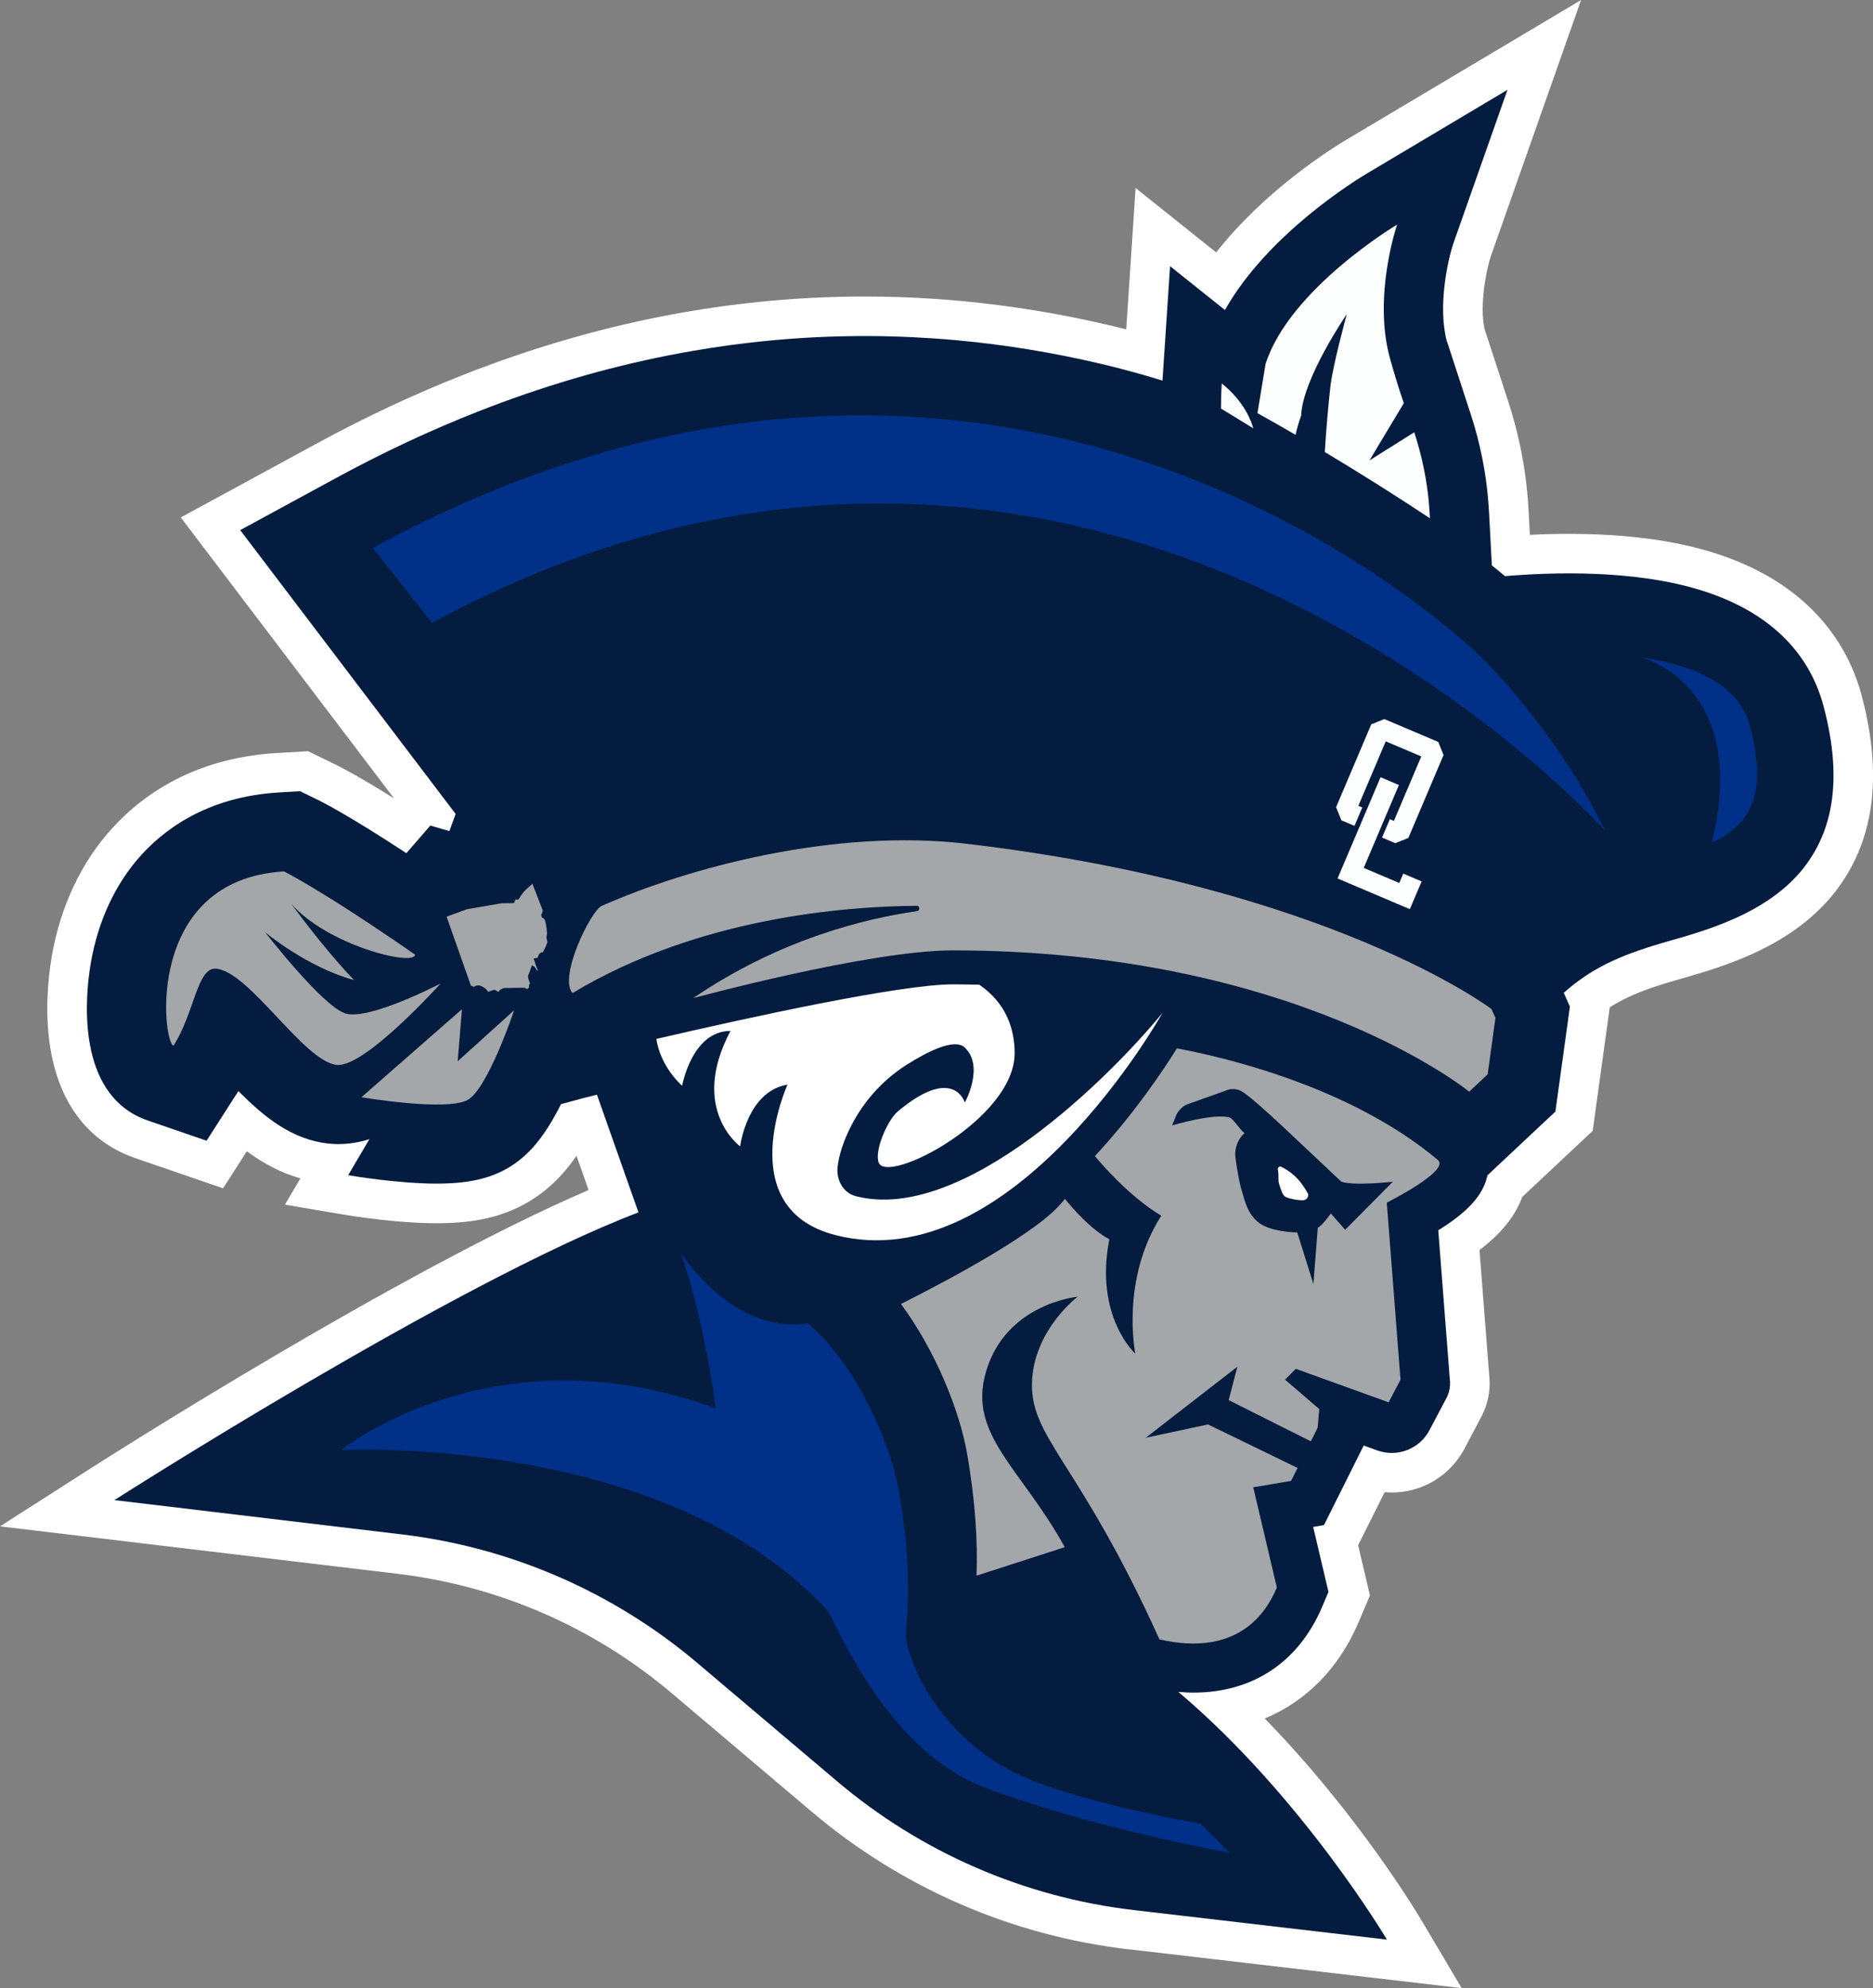 <?xml version="1.0" encoding="UTF-8"?>
<svg id="Layer_2" data-name="Layer 2" xmlns="http://www.w3.org/2000/svg" viewBox="0 0 946.94 1005.01">
  <rect x="0" y="0" width="946.94" height="1005.01" fill="#808080" stroke="none"/>
  <defs>
    <style>
      .cls-1 {
        fill: #003087;
      }

      .cls-2 {
        fill: #fdffff;
      }

      .cls-3 {
        fill: #fff;
      }

      .cls-4 {
        fill: #041c3f;
      }

      .cls-5 {
        fill: #a4a7a9;
      }
    </style>
  </defs>
  <g id="Logos">
    <g id="Logos-2" data-name="Logos">
      <g>
        <path class="cls-3" d="M570.91,985.4c-59.4-6.93-114.93-31.02-160.58-69.66l-70.71-59.85c-39.44-33.38-87.41-54.26-138.72-60.38L0,771.55l47.04-30.09c6.66-4.26,154.87-98.82,250.53-139.93l-6.1-17.28c-7.31,10.54-15.35,18.1-24.93,23.63-12.51,7.22-26.61,10.44-45.72,10.44-20.44,0-43.71-3.79-48.17-4.54l-28.6-4.87,7.82-13.27c-10.23-2.9-19.16-7.86-27.09-13.7l-12,18.73-44.58-15.33c-15.01-5.16-34.42-17.95-41.58-49.54-3.97-17.53-2.86-35.44-1.22-47.37,3.54-25.77,13.5-48.9,28.79-66.9,14.65-17.23,41.43-38.32,85.89-40.91l15.66-.91,14.1,6.86c1.98.96,11.08,5.55,29.36,16.98l-107.8-142,69.05-37.54c24.36-13.24,49.22-24.88,73.87-34.57,4.11-1.62,8.28-3.21,12.41-4.73,8.24-3.04,16.61-5.92,24.88-8.56,4.15-1.32,8.34-2.61,12.47-3.83,8.29-2.44,16.7-4.72,25.01-6.76,4.17-1.03,8.39-2.01,12.53-2.93,8.33-1.84,16.78-3.51,25.12-4.95,12.53-2.17,25.25-3.9,37.79-5.16,17.45-1.75,35.17-2.64,52.67-2.64,11.88,0,23.94.41,35.83,1.22,4.19.28,8.45.63,12.66,1.01,25.21,2.32,50.74,6.51,75.91,12.46l.31.08c2.5.59,5,1.2,7.48,1.83l4.74-71.44,40.74,32.55c24.66-31.46,58.32-52.5,65.88-57L799.35,0l-45.69,129.69c-2.18,6.7-5.77,24.49-3.11,36.6l11.99,36.72c5.29,16.18,8.61,32.78,9.89,49.33.18,2.38.33,4.75.46,7.03l.58,10.97c6.65-.33,13.25-.5,19.74-.5,5.09,0,10.13.11,15,.32,2.12.09,4.27.2,6.42.34,4.47.28,8.88.66,13.11,1.13,2.25.25,4.49.52,6.65.82,7,.96,13.74,2.2,20.02,3.68,6.75,1.59,13.24,3.54,19.29,5.77,1.48.55,2.96,1.12,4.4,1.71,8.4,3.42,16.17,7.54,23.1,12.25,2.22,1.51,4.39,3.1,6.45,4.74,5.88,4.67,11.17,9.91,15.72,15.58,1.42,1.76,2.79,3.6,4.08,5.46,1.25,1.81,2.44,3.67,3.55,5.53.54.92,1.07,1.85,1.58,2.77,3.65,6.66,6.53,13.83,8.53,21.3,5.71,21.27,7.25,40.74,4.56,57.87-1.58,10.12-4.71,19.68-9.3,28.41-1.26,2.4-2.64,4.76-4.11,7.01-1.76,2.7-3.42,5.02-5.08,7.08-1.26,1.57-2.61,3.13-3.99,4.63-2.63,2.85-5.51,5.61-8.57,8.2-1.46,1.23-2.97,2.44-4.5,3.6-5.55,4.19-11.83,8.06-18.67,11.51-15.2,7.67-30.93,12.15-42.41,15.42-1.19.34-2.36.68-3.52,1.02l-.98.29c-.82.24-1.64.49-2.45.74l-1.04.32c-.78.24-1.54.48-2.28.72l-.98.32c-.76.25-1.52.51-2.27.76l-.83.29c-.78.27-1.61.57-2.42.87l-.49.18c-4.09,1.52-7.7,3.08-11.01,4.76l-.12.06c-.8.41-1.59.83-2.38,1.26l-.19.11c-.76.42-1.53.86-2.3,1.32l-.13.08c-.61.36-1.21.74-1.8,1.12l-8.63,62.43-35.61,33.4c-3.64,9.83-10.6,18.48-21.62,26.84l5.02,64.75c.52,6.69-.86,13.37-3.99,19.31l-8.59,16.3c-7.22,13.7-21.32,22.21-36.81,22.21h0c-1.2,0-2.4-.05-3.59-.16l-13.39,26.81,5.97,25.38-5.75,13.52c-9.88,23.24-26.44,39.96-47.46,48.68,47.15,48.28,77.48,99.01,78.99,101.56l20.59,34.74-168.06-19.62Z"/>
        <path class="cls-4" d="M921.78,356.43c-1.43-5.34-3.58-11.08-6.76-16.88-.4-.72-.81-1.45-1.24-2.18-.86-1.45-1.79-2.9-2.79-4.35-1-1.45-2.07-2.89-3.22-4.32-3.45-4.29-7.59-8.49-12.57-12.44-1.66-1.32-3.41-2.61-5.26-3.86-5.54-3.77-11.96-7.24-19.39-10.27-1.24-.5-2.5-1-3.8-1.47-5.18-1.91-10.82-3.62-16.96-5.07-5.93-1.4-12.02-2.49-18.14-3.33-2.04-.28-4.08-.53-6.12-.76-4.08-.45-8.16-.79-12.19-1.05-2.02-.13-4.02-.23-6.01-.32-17.91-.77-34.54.09-46.43,1.1-.18-.14-.37-.3-.55-.45-.87-.71-1.77-1.44-2.69-2.19-1.1-.9-2.25-1.84-3.42-2.81l-1.34-25.37c-.11-2.16-.26-4.36-.42-6.54-1.15-14.96-4.16-29.99-8.96-44.66l-11.93-36.52-.06.04c-4.84-18.11.61-41.73,3.19-49.5l27.42-77.82-71.15,42.35c-5.69,3.39-50.11,30.67-71.69,68.95l-27.74-22.17-3.8,57.3c-.01.18-.02.36-.03.54-2.93-.9-5.89-1.79-8.89-2.65-.25-.07-.5-.15-.75-.22-2.92-.83-5.88-1.64-8.87-2.43-.54-.14-1.06-.29-1.59-.43-3.4-.89-6.86-1.75-10.36-2.58-.09-.02-.17-.04-.25-.06-24.38-5.76-48.77-9.76-73.14-12-4.06-.37-8.12-.7-12.18-.97-28.42-1.93-56.82-1.48-85.14,1.37-12.14,1.22-24.27,2.88-36.38,4.97-8.07,1.4-16.14,2.99-24.2,4.77-4.03.89-8.06,1.83-12.08,2.82-8.05,1.98-16.1,4.15-24.13,6.52-4.02,1.18-8.03,2.42-12.05,3.7-8.03,2.56-16.04,5.32-24.05,8.27-4,1.48-8,3-12,4.57-23.99,9.43-47.88,20.61-71.64,33.53l-17.11,9.3-31.48,17.11h0,0l108.91,143.46-3.14,8.67-9.66-2.79-12.1,13.96c-29.33-19.26-42.6-25.9-44.34-26.75l-9.4-4.58-10.44.61c-37.4,2.18-59.69,19.63-71.81,33.89-12.83,15.09-21.2,34.69-24.22,56.67-2.57,18.7-4.84,63.48,29.48,75.28l29.72,10.22,16.09-25.1c12.93,13.05,26.99,24.49,45.28,26.51,1.71.19,3.46.29,5.19.29,5.25,0,10.44-.8,15.76-2.49l-10.74,18.22c2.56.44,25.57,4.26,44.81,4.26,15.41,0,26.42-2.39,35.73-7.76,10.53-6.08,18.75-15.8,27.06-32.4l10.97-2.99c1.79-.45,4.23-1.06,7.21-1.79l20.99,59.48c-92.85,35.34-264.96,145.44-264.96,145.44l145.45,17.35c55.05,6.57,106.95,29.16,149.27,64.97l70.71,59.85c42.5,35.97,94.67,58.6,149.98,65.06l127.95,14.93s-42.89-72.36-105.44-125.21c2.55.21,5.07.36,7.55.36,30.12,0,53.27-15.42,65.16-43.41l3.18-7.49-7.73-32.85,5.46-.93,20.09-40.22,6.83,2.47c10.14,3.66,21.42-.71,26.44-10.25l8.59-16.3c1.37-2.59,1.97-5.52,1.74-8.44l-5.91-76.28c17.96-11.1,23.18-19.92,24.83-27.75l34.39-32.26,7.33-53.05-3.1-6.97c4.81-4.32,9.7-7.89,14.8-10.95.04-.02.07-.04.11-.06.97-.58,1.94-1.14,2.92-1.68.07-.04.14-.08.2-.11.97-.54,1.96-1.05,2.95-1.56.05-.03.11-.05.16-.08,4.18-2.11,8.51-3.96,13.08-5.66.18-.07.37-.13.55-.2.92-.34,1.84-.67,2.78-1,.29-.1.59-.2.88-.3.84-.29,1.68-.57,2.53-.85.35-.12.71-.23,1.06-.35.81-.26,1.64-.52,2.47-.78.38-.12.76-.24,1.14-.36.86-.26,1.73-.53,2.61-.79.35-.1.69-.21,1.03-.31,1.22-.36,2.45-.72,3.7-1.07,11.19-3.19,25.38-7.23,38.88-14.04,5.4-2.72,10.69-5.89,15.62-9.62,1.23-.93,2.45-1.9,3.63-2.9,2.37-2.01,4.64-4.17,6.78-6.49,1.07-1.16,2.11-2.36,3.11-3.61,1.39-1.73,2.68-3.57,3.92-5.48,1.12-1.72,2.18-3.52,3.16-5.39,3.39-6.46,5.93-13.79,7.25-22.22,2.13-13.56,1.18-29.87-4.12-49.59Z"/>
        <g>
          <path class="cls-2" d="M617.7,193.84c-.29,4.39-.41,8.62-.4,12.7,5.4,3.25,10.84,6.57,16.31,9.98-.69-2.67-4.02-13.17-15.91-22.68Z"/>
          <path class="cls-2" d="M635.75,208.84c6.37,3.55,12.79,7.21,19.25,10.95.69-3.09,1.61-6.34,2.82-9.78.85-18.89,23.08-51.22,23.08-51.22,0,0-7.09,25.88-8.28,36.54-.93,8.39-2.04,20.18-2.84,33.16,17.46,10.44,35.21,21.59,53.17,33.5-.1-1.94-.23-3.89-.38-5.82-.98-12.77-3.56-25.38-7.56-37.65l-22.66,14.23,17.38-28.95c-2.99-8.58-5.51-17.39-6.88-22.24-8.98-31.7,3.48-68.02,3.48-68.02,0,0-54.31,32.33-66.51,70.48l-4.07,24.8Z"/>
        </g>
        <path class="cls-1" d="M811.36,419.74s-256.96-286.61-592.91-104.9l-29.98-37.86c325.16-176.8,556.43,51.54,560.9,55.69l.04.07s36.94,35.53,61.95,87Z"/>
        <path class="cls-1" d="M865.42,426.1c18.94-77.33-31.58-92.7-35.86-93.89,25.88,3.84,49.41,13.31,55.03,34.27,9.5,35.45.18,50.27-19.16,59.62Z"/>
        <path class="cls-5" d="M726.91,586.33c-44.25-37.27-108.74-52.09-131.91-56.41-7.23,11.63-21.67,33.15-41.44,54.45,2.37,2.89,17.03,20.3,33.57,30.16-20.8,32.32-13.14,69.74-13.14,69.74,0,0-20.8-18.71-13.14-57.83-9.39-5.07-18.47-15.5-22.48-20.48-.23.31-.47.64-.7.93-11.81,15.44-56.51,39.34-82.16,52.24,17.28,23.43,29.51,53.38,33.38,75.41,4.32,24.59,5.44,45.09,4.81,61.92l44.62-14.39c-22.01-39.87-48.81-56.7-40.01-88.07,9.85-35.15,46.53-38.55,46.53-38.55,0,0-21.17,15.94-22.99,41.39-2.12,29.61,22.91,40.14,64.33,131.81,18.38,4.32,46.24,4.74,59.37-26.16l-11.93-50.69,19.12-3.25,3.27-6.54-45.27-21.99-31.49,6.75,46.33-35.92-4.39,16.87,41.54,20.84,3.44-6.88.81-9.43-17.29-14.87,5.44-5.47,13.2,4.76,33.72,12.17,6.01-11.4-6.94-89.53s32.24-16.15,25.81-21.57ZM680.07,621.64s-2.82-3.32-7.26-8.26c-.05.1-3.9,5.67-6.58,7.29l-2.21,28.4-8.16-26.1c-3.28-.07-14.86-.66-20.31-5.63-4.49-4.09-5.77-8.53-7.88-15.87-1.03-3.61-2.02-8.85-3.04-16.07-.57-4.02.63-8.15,3.28-11.32.41-.49.85-.93,1.3-1.35-2.06-1.25-5.65-7.19-7.37-7.78-7.46-2.54-29.24,3.91-29.24,3.91l2.2-5.49c1.21-2.26,3.02-4.03,5.18-5.06l19.43-6.92c3.02-1.44,6.54-1.14,9.28.81,8.77,6.24,27.64,24.71,49.46,45.12,6.2,2.25,26.06,0,26.06,0l-24.15,24.33Z"/>
        <g>
          <path class="cls-3" d="M432.29,604.51c-5.8-1.55-9.66-8-8.81-14.84.73-5.92,2.76-11.88,5.28-17.36,6.65-14.48,17.08-26.14,29.49-34.01,10.7-6.79,24.39-13.72,29.55-8.76,10.03,9.64,0,27.78,0,27.78,0,0-5.61-19.28-33.95,4.54-4.89,4.11-11.78,19.12-9.66,25.68,3.8,11.74,68.79-21.71,68.79-55.16,0-12.48-4.46-25.47-17.9-34.63-4.42-.1-8.88-.17-13.42-.17-26.4,0-101.75,16.43-149.83,27.58,2.19,14.46,13.05,23.67,13.05,23.67,0,0,4.89-27.71,24.43-27.71-21.01,39.62,4.89,58.33,4.89,58.33,0,0,3.42-27.79,23.94-31.19,0,0-28.34,62.37,23.94,75.98,89.86,23.39,165.65-112.26,165.65-112.26-25.1,30.75-100.62,107.16-155.45,92.56Z"/>
          <path class="cls-5" d="M304.23,457.91c43.24-19.19,117.4-39.38,184.89-31.36,183.87,21.85,264.96,83.52,264.96,83.52l1.98,4.46-3.94,28.53-9.35,8.77s-87.06-71.37-261.1-71.43c-42.42-.01-131.24,24.16-131.24,24.16,43.68-29.82,87.25-40.31,113.27-44,1.47-.21,1.39-2.71-.08-2.7-37.3.27-111.11,6.2-174.16,44.12h0c-7.2-7.96,9.17-41.58,14.76-44.07Z"/>
          <path class="cls-5" d="M225.77,463.35l10.33-3.76,17.52-3.01,6.23-.09.86-1.9s1.28.82,2.05-.82c.59-1.24,1.5-2.2,1.92-2.78.96-1.32,4.51-4.2,4.51-4.2l5.19,13.4c.01.63-.78,2.36-.78,2.36l.4,1.25s.94.25,1.43,1.23c.77,1.55,1.15,6.83,1.15,6.83,0,0-.31,1.52-.29,2.05.01.62.49,2.35.49,2.35,0,0-.75,1.94-.98,2.46-.36.78-1.38,2.72-1.38,2.72,0,0-.4-.51-1.72.69-.46.42-.93,2.07-.93,2.07l-2,.25.3.8.89,2.89.91,2.18-.3.51s-1.02-1.8-1.17-1.97c-.3-.32-1.44-.97-1.44-.97l-1.57,4.33s-.43.88-.44,1.2c-.06,1.04.99,3.61.99,3.61,0,0-.41.68-.48.97-.07.31-.03,1.34-.03,1.34l-.45.14-.39.54-1.44-.77-10.52.19-1.7.82c-.32.15-.92,1.15-.92,1.15l-2.04-1.19-3.21,1.16s-.85-1.66-2.59-2.49c-.65-.31-1.11-.62-1.62-.71-1.99-.38-3.02.73-3.02.73l-.93-.62-.45.14-12.29-34.88-.07-.22Z"/>
          <path class="cls-5" d="M233.56,510.13l-50.83,44.5s43.28,7.37,53.82,1.29c10.26-5.92,23.36-45.23,23.36-45.23l-28.52,25.75,2.16-26.31Z"/>
          <path class="cls-5" d="M209.85,482.55c-47.46-32.89-66.27-42.05-66.27-42.05-70.36,4.1-61.51,86.14-55.87,88.09,10.56-16.47,11.93-39.57,21.39-38.95,16.73,1.09,44.4,46.8,61.1,48.65,14.22,1.57,52.55-41.15,52.55-41.15,0,0-36.1,18.83-48.1,15.15-11.49-3.52-40.62-41.08-40.62-41.08,0,0,21.06,17.67,44.96,24.19-15.54-16.13-31.74-38.56-31.74-38.56,18.18,20.94,62.22,31.86,62.59,25.71Z"/>
        </g>
        <line class="cls-4" x1="793.68" y1="508.84" x2="786.35" y2="561.9"/>
        <path class="cls-1" d="M607.04,921.82s-69.59-11.79-98.17-27.9c-38.87-21.9-51.96-59.97-50.88-69.81,1.87-17.06,1.76-40.28-3.58-70.68-4.29-24.41-21.75-64.07-45.96-84.48-38.55,5.67-64.25-35.72-64.25-35.72,0,0,11.52,31.73,17.61,78.68-112-41.24-189.42,21.05-189.42,21.05,0,0,164.47-8.58,246.42,81.72,6.55,12.11,31.73,71.13,79.32,89,55.11,20.69,123.56,32.85,123.56,32.85l-14.65-14.71Z"/>
        <path class="cls-3" d="M647.56,589.7c4.38,2.17,9.08,5.26,13.64,13.57.7,1.28-.53,3.3-2.09,3.41-2.88.21-8.5-.98-9.55-1.94-1.11-1.02-1.52-2-2.89-6.28-.63-1.98,0-3.78-.63-7.35-.15-.85.82-1.75,1.52-1.41Z"/>
        <g>
          <polygon class="cls-2" points="688.73 408.17 686.75 407.33 700.59 374.73 718.56 382.36 704.72 414.96 702.67 414.09 698.72 423.37 705.42 426.22 712.04 423.54 729.82 381.66 727.14 375.04 699.89 363.47 693.27 366.14 675.49 408.03 678.17 414.65 684.79 417.46 688.73 408.17"/>
          <polygon class="cls-2" points="709.45 441.6 707.44 446.33 689.47 438.71 707.25 396.82 697.97 392.87 676.24 444.05 712.78 459.56 718.74 445.54 709.45 441.6"/>
        </g>
      </g>
    </g>
  </g>
</svg>